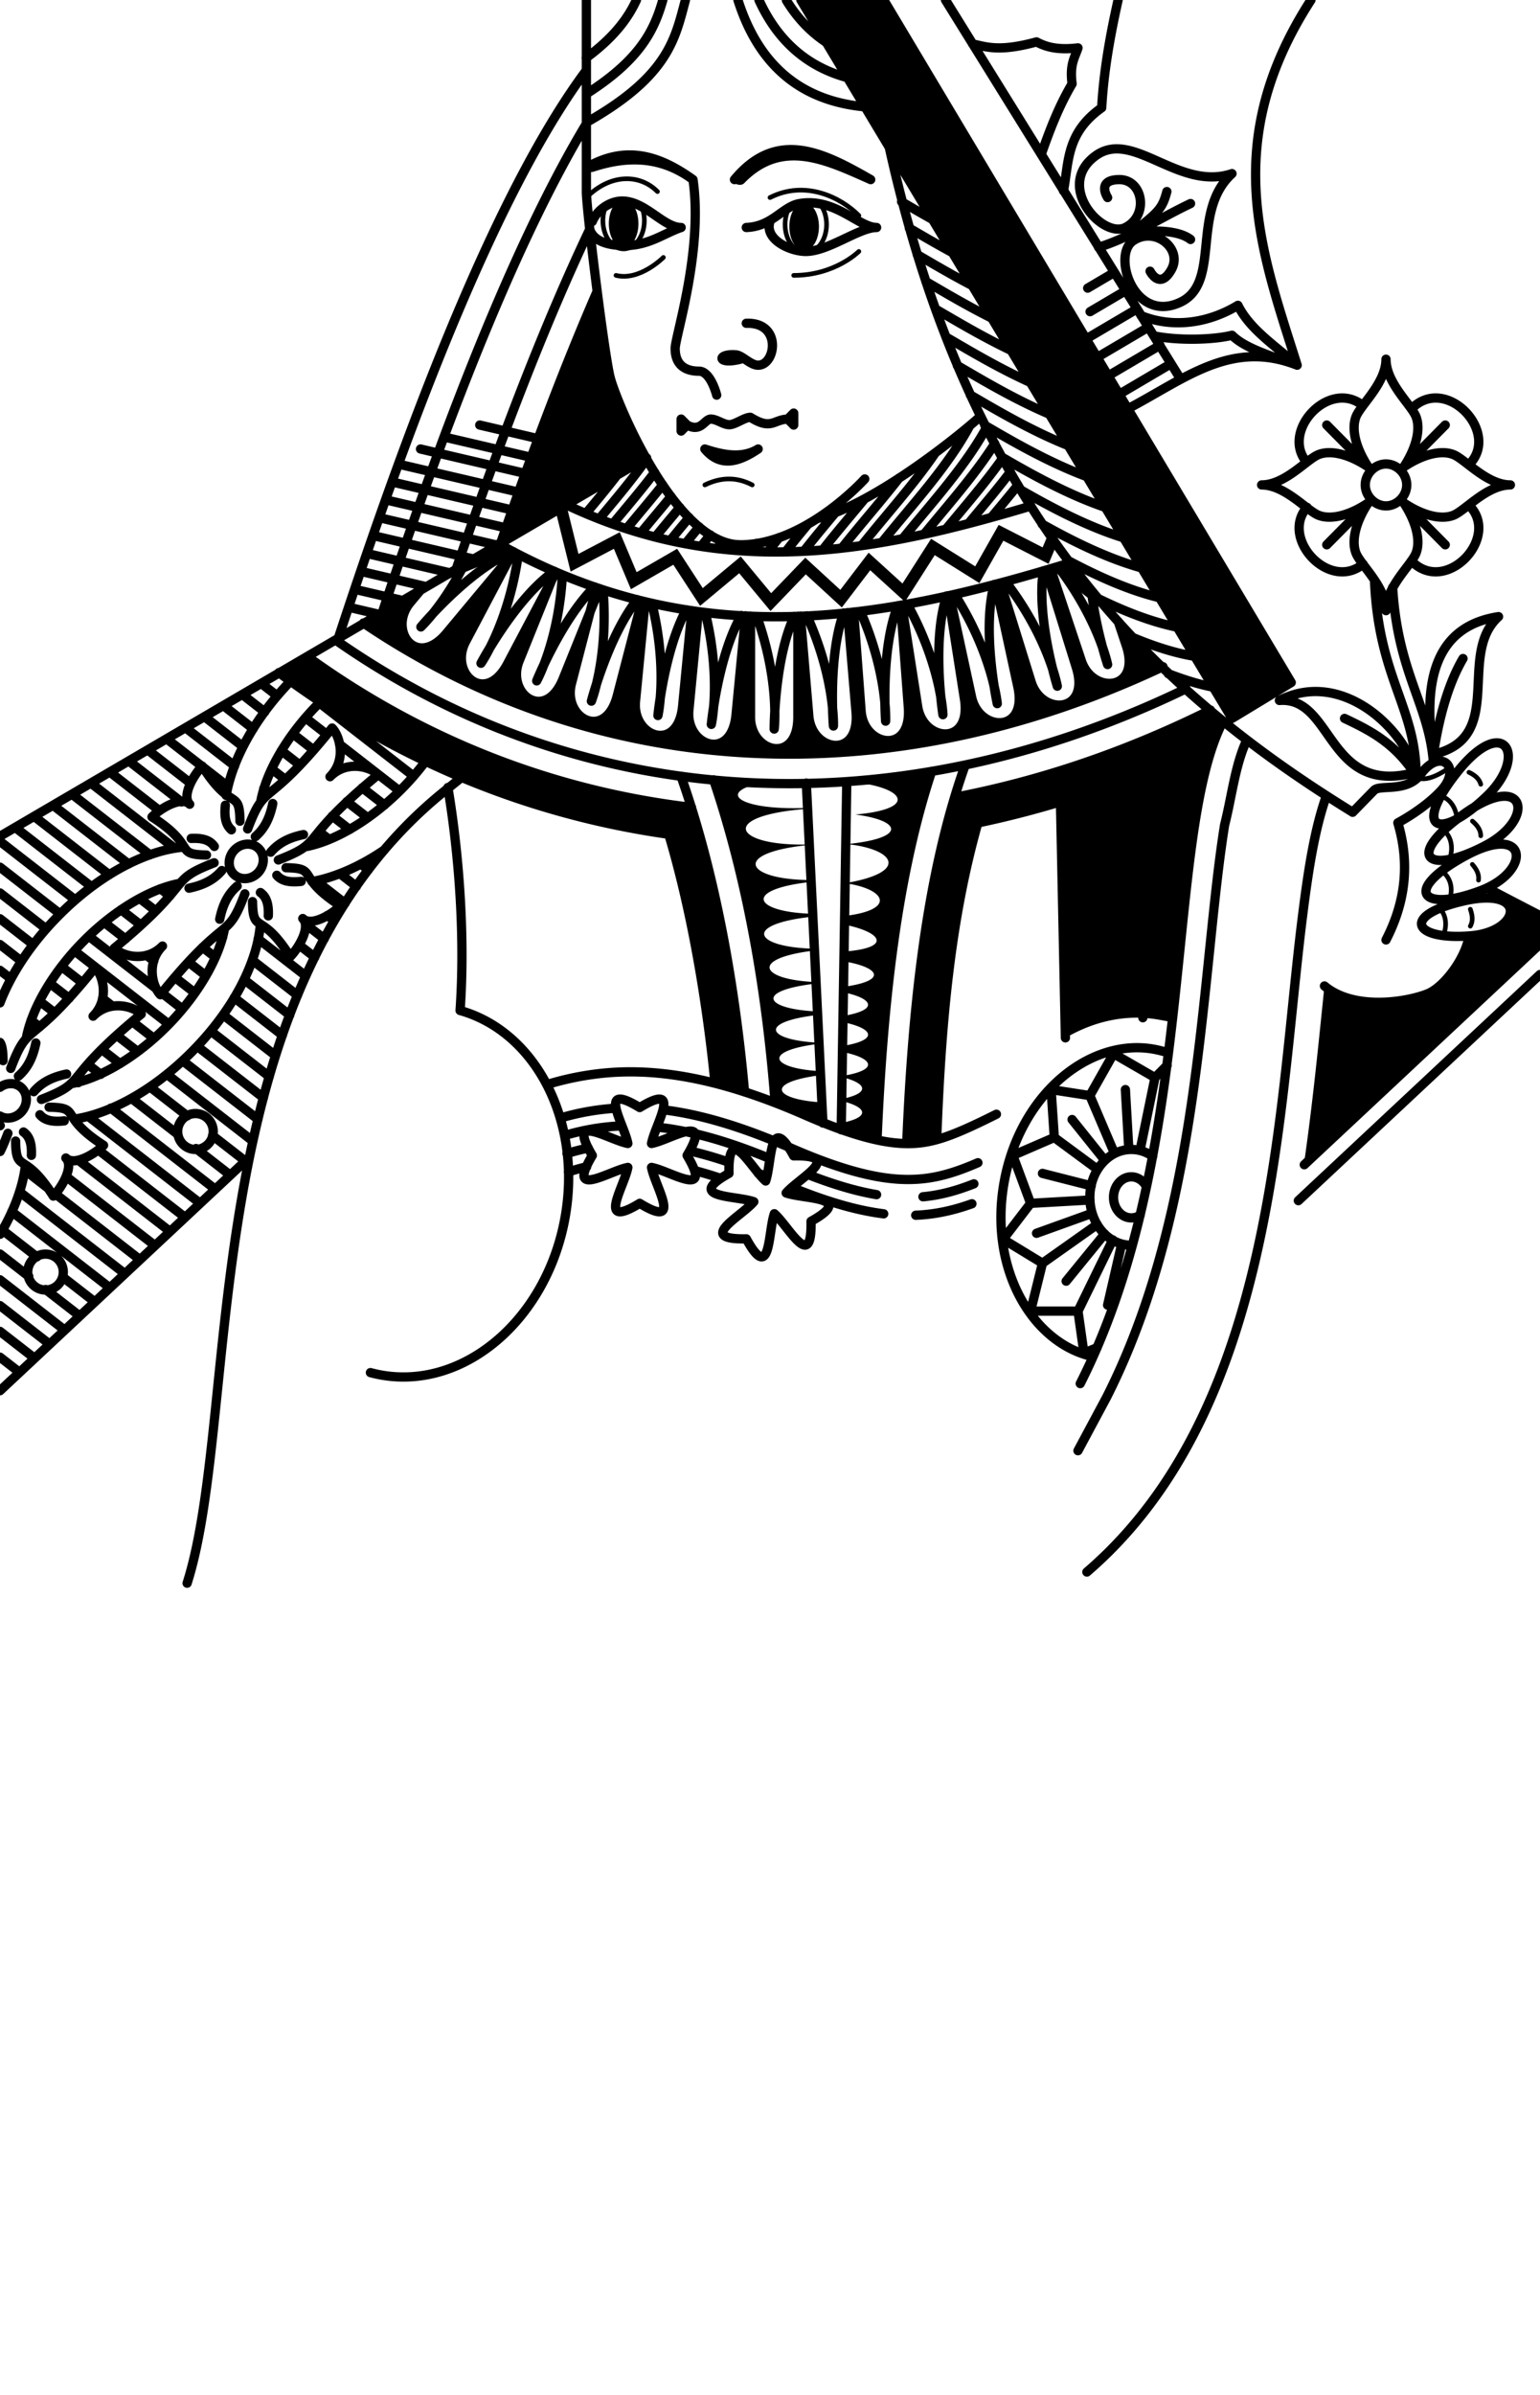 <svg xmlns="http://www.w3.org/2000/svg" fill="none" width="166" height="258"><path fill="currentColor" d="M67.222 21.504c-.423 0-.83.273-1.128.758-.3.486-.468 1.144-.468 1.831s.168 1.345.468 1.83c.299.486.705.759 1.128.759.424 0 .83-.273 1.129-.758.3-.486.467-1.144.467-1.831s-.168-1.345-.467-1.83-.706-.759-1.129-.759m19.458.32c-.423 0-.83.272-1.129.758-.299.485-.467 1.144-.467 1.83s.168 1.345.467 1.83.706.759 1.13.759c.422 0 .828-.273 1.128-.758.3-.486.467-1.144.467-1.83s-.168-1.346-.467-1.831c-.3-.486-.706-.759-1.129-.759M61.118 54.687 59.88 55l.154.625 1.474 5.954 4.665-2.453 1.836 4.358 4.572-2.64 2.886 4.427 4.213-3.51 3.375 4.071 3.803-3.953 3.886 3.568 3.06-4.01 3.739 3.403 3.214-5.03 4.816 3.009 2.58-4.563 4.875 2.493.842-2.001-.849-1.28-.634 1.507-4.74-2.423-2.527 4.467-4.757-2.972-3.08 4.82-3.65-3.32-3.055 4.004-3.775-3.465-3.678 3.822-3.28-3.956-4.093 3.41-2.764-4.239-4.366 2.521-1.814-4.307-4.454 2.342-1.08-4.367zm-7.322 3.919-14.621 8.547c25.47 17.192 56.72 18.54 86.081 4.645a88 88 0 0 1-9.9-11.129q-1.039.316-2.079.624l7.268 5.685.859 2.569c1.633 4.889-3.615 5.317-4.84 1.65l-3.307-9.898-.49.143 3.256 10.481c1.529 4.924-3.726 5.238-4.873 1.545l-3.25-10.462 4.007-1.312q-2.287.662-4.579 1.264l2.39 11.037c1.091 5.04-4.171 4.883-4.99 1.102l-2.32-10.711 4.281-1.262q-2.23.578-4.466 1.078l1.74 11.12c.797 5.096-4.447 4.628-5.045.805l-1.694-10.83 2.737-.615q-1.434.29-2.871.538l.823 10.993c.385 5.146-4.804 4.249-5.093.39l-.797-10.65q-.325.037-.649.071l.9 10.688c.432 5.142-4.765 4.293-5.09.437L86.28 66.4l-.274.009v10.848c0 5.16-5.108 3.87-5.108 0V66.392l-.539-.024-1.017 10.639c-.49 5.136-5.452 3.356-5.084-.496l1.015-10.615a58 58 0 0 1-.697-.098l-.99 10.257c-.495 5.136-5.455 3.352-5.083-.5l1.035-10.73q-.173-.041-.344-.084l-2.651 10.206c-1.297 4.992-5.913 2.434-4.94-1.31l2.003-7.712-2.906 7.208c-1.926 4.78-6.175 1.638-4.73-1.946l3.486-8.647-4.753 8.995c-2.405 4.553-6.31.985-4.506-2.43l4.83-9.14-6.883 8.255c-3.29 3.947-6.374-.364-3.907-3.324l1.095-1.313 9.907-4.02.069-.13.116.054.043.021q-.834-.435-1.67-.901m73.109 23.05a104 104 0 0 1-12.624 4.757l.602 25.395c2.576-1.503 5.396-2.283 8.29-2.154.064-.434.112-.86.159-1.285 1.145-10.3 1.606-19.634 3.573-26.714M100.444 83.1a92 92 0 0 1-9.142 1.11c6.025.416 8.07 2.907.9 3.546 4.945.635 5.631 2.522-.902 3.188 5.108.521 6.838 3.016-.194 4.208 4.442.624 5.512 2.893-.08 3.532v.931c4.086.832 5.159 2.511-.052 2.907l-.02 1.049c3.89.651 4.775 2.103-.049 2.752l-.01.58c3.237.661 3.892 1.912-.046 2.559l-.012.655c3.303.661 3.983 1.932-.046 2.58l-.011.633c3.368.661 4.07 1.952-.047 2.601l-.002.107c2.692.651 3.181 1.738-.043 2.369l-.003.2c2.744.653 3.247 1.755-.043 2.388l-.012.695c1.504.523 2.816.896 3.927 1.131.517-12.566 1.782-27.435 5.887-39.721m-23.562.923c3.833 11.2 5.802 23.36 6.636 34.769 1.04.401 2.135.852 3.255 1.342.66.289 1.287.552 1.906.825l-.106-2.189c-5.238-.331-6.136-2.158-.141-2.932l-.021-.431c-5.366-.313-6.294-2.179-.143-2.951l-.005-.116c-5.626-.277-6.618-2.225-.145-2.99l-.018-.375c-5.75-.26-6.779-2.247-.145-3.007l-.008-.164c-6.052-.237-7.176-2.559-.165-3.394l-.01-.2c-6.532-.147-7.789-2.642-.166-3.453l-.015-.307c-6.382-.175-7.594-2.617-.166-3.436l-.01-.201c-7.167-.016-8.627-2.954-.182-3.779l-.003-.052c-8.16.238-9.945-3.113-.186-3.841l-.004-.102c-7.202.308-9.919-1.634-5.01-2.673a79 79 0 0 1-5.148-.343m83.465 11.672q1.188.626 2.377 1.245 1.64.854 3.276 1.699v-.009zm2.377 1.245-.287-.15-.368.312c1.783.934.239 3.417-3.569 3.722a1 1 0 0 0-.198.027c-.368 2.498-2.686 5.527-4.433 6.218-2.366.936-7.957 1.789-11.096-.902-.616 5.931-1.243 12.517-2.223 19.286L166 101.676v-3.008a273 273 0 0 0-3.276-1.727"/><path fill="currentColor" d="M86.328 0 132.8 77.4l6.385-3.87L95.263 0zM64.375 31.48c-3.431 7.802-6.892 16.886-10.334 26.978l15.607-9.155c-2.172-3.795-3.602-7.517-3.887-8.668-.291-1.179-.85-5.05-1.386-9.156M33.133 70.733l-3.069 1.732c12.797 9.566 27.158 15.336 42.082 17.487 2.429 8.265 4.081 18.112 4.911 26.749.999.256 2.032.555 3.142.917-.828-9.921-2.613-20.833-5.67-30.641-14.654-1.722-28.772-7.105-41.396-16.244m97.339 5.764c-9.023 4.492-18.288 7.636-27.551 9.34-3.54 11.674-4.674 25.393-5.243 37.366.428.01.873-.01 1.287-.048.633-.058 1.268-.175 1.976-.508.484-11.764 1.374-23.119 4.435-33.993 7.2-1.49 14.405-3.805 21.529-6.999-1.967 7.08-2.428 16.415-3.573 26.714a11 11 0 0 1-.193 1.284c.499.029 1.049.085 1.6.176.453.075.897.171 1.474.256 1.709-13.696 2.302-25.812 5.551-32.25z"/><path stroke="currentColor" stroke-linecap="round" stroke-linejoin="round" d="M69.7 49.33 0 90.097m26.816 34.651L0 149.831m116.442-.766c12.691-25.048 9.035-58.77 15.322-71.229M49.603 108.87c8.11 2.284 13.12 11.836 11.33 22.165-1.895 10.944-10.702 18.615-19.672 17.136a14 14 0 0 1-1.332-.289m76.268 8.412 3.087-5.759c7.005-13.825 9.146-29.756 10.61-43.439.733-6.842 1.288-13.131 2.112-18.234.75-2.928 1.088-6.18 2.282-8.902m8.663 5.845c-1.27 3.637-1.925 7.954-2.538 12.79-.935 7.375-1.565 15.969-2.834 24.799-2.447 17.037-7.247 34.653-20.421 45.97m-68.88-84.519c1.264 7.542 1.854 16.371 1.315 24.022m-29.424 61.702c5.892-18.442.464-63.89 28.192-85.693l1.394-1.12m110.592 11.941a811 811 0 0 0 5.663 2.95M95.858 15.878c8.736 39.534 28.339 58.322 49.923 71.614M36.185 68.963c26.944 18.857 60.522 20.299 91.658 5.242m-94.71-3.47c12.624 9.138 26.742 14.52 41.41 16.253m28.359-1.084c9.282-1.77 18.547-4.914 27.57-9.406m-5.114-4.671c-29.464 13.867-60.714 12.519-86.18-4.704m101.414 58.363L166 101.719m-51.689-15.294.532 25.39m-9.502-23.14c7.235-1.51 14.441-3.825 21.513-6.932m-96.79-9.277c12.797 9.566 27.158 15.336 42.105 17.43m54.787-8.326c-2.018 7.166-2.479 16.5-3.624 26.8l-.144 1.278M91.275 84.216l-.6 37.505m-3.76-37.355 1.787 36.627m15.325-38.529c-4.423 12.412-5.731 27.623-6.29 40.74M73.405 83.625c3.758 10.637 5.865 22.929 6.85 34.017m20.719 4.855c.451-11.613 1.341-22.968 4.436-33.863m-4.982-5.535c-4.089 12.288-5.354 27.157-5.893 39.717m-10.982-4.01c-.869-11.422-2.838-23.582-6.632-34.792m-4.797 5.997c2.45 8.207 4.103 18.054 4.949 26.693M86.328 0 132.8 77.4l6.385-3.87L95.263 0m26.333 44.029c6.214-3.279 11.129-7.473 18.227-4.684m0 0c-3.798-12.08-8.462-23.95 1.486-39.338m-1.486 39.338c-2.296-2.055-5.087-3.83-6.385-6.45-3.192 1.935-7.002 2.49-10.44 1.109m4.259 6.835L101.916 0m24.309 39.188-5.583 3.29m4.393-5.276-5.521 3.254m4.278-5.209-5.501 3.242m4.271-5.204-5.537 3.262m4.338-5.243-3.859 2.274m2.618-4.23-2.877 1.695m2.147-9.758s-1.277-1.935 1.277-1.935 3.193 3.87.639 5.16c-2.475 1.25-7.662-4.515-3.193-7.74 4.011-2.894 8.939 3.87 14.685 1.935-4.499 4.097-1.102 11.763-5.572 13.861-4.98 2.34-7.389-5.062-5.092-6.62 2.369-1.61 5.388.859 4.129 3.104s-2.296.168-2.296.168m-5.552-2.575c3.418-1.062 6.61-3.138 9.914-4.713m-2.554-1.29c-.501 1.906-.946 2.236-3.831 4.515 2.276-.452 5.108-.352 6.385.645m-3.969 10.38c2.664.55 6.485.433 8.438-.06 1.141 1.145 3.141 1.854 5.108 2.58M104.839 4.732c1.59.35 2.922.856 6.892-.217 1.002.538 2.258.908 4.469.645-.347 1.06-.911 1.745-.638 3.87-1.501 2.556-2.43 5.068-3.318 7.577m2.388 3.95c.593-3.062.258-6.217 4.122-8.947.206-3.784.882-7.673 1.768-11.608M53.769 58.598c21.598 12.07 41.687 8.13 61.574 2.047m-4.221-6.126c-17.235 5.152-32.935 7.968-50.141-.158m84.824 33.153s2.068-2.122 2.318-2.374c.639-.645 3.544.277 5.029-1.74 2.151-2.922 4.448-.735 2.239 1.713-1.824 2.023-4.714 3.535-4.714 3.535 1.343 4.501.76 8.68-1.277 12.617m8.958-.406c-.424 2.49-2.742 5.52-4.489 6.211-2.366.936-7.957 1.789-11.103-.845m-67.862 19.896q1.326.347 2.775.832m-16.409-.693a24 24 0 0 1 1.966-.554m44.17-5.663c-3.959 1.981-6.211 2.908-8.44 3.113-2.354.217-5.68-.172-12.193-3.021-7.178-3.139-13.363-4.709-19.106-4.656q-1.23.012-2.436.123a31.3 31.3 0 0 0-6.24 1.234m4.422 6.85a25 25 0 0 0-2.298.593m17.453.935a44 44 0 0 0-4.201-1.215m8.28 2.776a70 70 0 0 0-.922-.381m13.53 4.38c-2.736-.342-5.924-1.218-9.891-2.843m19.402 1.759c-1.683.602-3.337 1.011-5.105 1.174q-.468.043-.953.064m-31.739-9.626q-.615.025-1.216.081c-1.73.159-3.347.494-4.9.954m22.119 2.48c-4.615-1.906-8.546-2.992-12.09-3.376m23.605 7.267c-2.083-.351-4.492-1.034-7.398-2.168m17.887 1.004c-1.875.739-3.625 1.221-5.489 1.393m-33.081-9.544a27.2 27.2 0 0 0-5.969 1.05m44.974 4.825c-2.222.968-4.106 1.559-6.098 1.742-3.17.292-7.211-.327-14.062-3.323-5.229-2.287-9.717-3.632-13.788-4.124m46.322 26.654a3 3 0 0 0-.531-.193c-6.22-1.752-10.6-9.513-9.043-18.503 1.649-9.524 9.104-15.648 16.014-14.508q.522.087 1.023.222.355.1.708.119m-4.01 20.806c-2.468 0-4.469-2.31-4.469-5.16s2.001-5.16 4.469-5.16c.844 0 1.633.27 2.307.74m-1.349 6.335a1.7 1.7 0 0 1-.958.296c-1.058 0-1.915-.99-1.915-2.211s.857-2.211 1.915-2.211c.671 0 1.262.398 1.604 1.001m-3.412-3.516-2.661-6.239m0 0-4.176-.645.345 5.16m3.831-4.515 2.554-4.515 4.469 2.58m-10.854 6.45-4.469 1.935 1.915 5.16m2.554-7.095 4.634 3.417m-7.188 3.678-2.96 3.87 4.237 2.58m-1.277-6.45 6.399-.36m-5.122 6.81-1.277 5.16h5.108m-3.831-5.16 5.902-4.174m-2.071 9.334.638 4.515 1.42-.574m-2.058-3.941 3.746-7.678M124.5 116.1l-1.611 7.825m1.611-7.825 1.31-1.323m-10.248 5.838 3.537 4.41m2.209-7.635.366 6.384m-9.305 2.646 5.261 1.338m-5.899 5.112 5.983-2.153m-2.791 7.313 4.153-5.089m.316 7.669 1.51-6.569M28.068 96.159c.543.388.924 1.058.854 2.515m.916-4.373c.433.502 1.144.827 2.625.657m-9.36-3.766c-.384-.549-1.047-.934-2.49-.863m4.33-.926c-.498-.438-.82-1.155-.651-2.652m1.273 8.712c-.812.717-1.507 1.73-1.881 3.573m.226-5.245c-.71.82-1.713 1.523-3.537 1.9m8.804-3.876c.708-.82 1.712-1.523 3.536-1.9m-5.192.227c.812-.716 1.507-1.73 1.881-3.572M27.22 97.136c.058 3.613.903.912 4.063 5.929.903-.912 2.258-3.193 1.355-4.105.903.912 3.16-.456 4.063-1.368-4.966-3.193-2.293-4.046-5.87-4.105m-8.577-1.368c-3.576-.059-.903-.912-5.869-4.105.903-.912 3.16-2.28 4.063-1.368-.903-.912.452-3.193 1.355-4.105 3.16 5.017 4.005 2.316 4.063 5.93m.526 7.829c-2.021 5.301-1.805 1.824-9.104 10.87-.828-.837-1.58-3.421.226-5.245-1.806 1.824-4.364 1.064-5.192.228 8.954-7.374 5.513-7.155 10.76-9.198m6.922-.304c5.247-2.043 1.806-1.824 10.76-9.198-.828-.836-3.386-1.596-5.192.228 1.806-1.824 1.054-4.409.226-5.245-7.299 9.046-7.083 5.57-9.105 10.87M0 117.144a1.95 1.95 0 0 1 1.234-.396 1.64 1.64 0 0 1 1.498 1.071c.082.221.12.46.11.703a2 2 0 0 1-.171.716 2.1 2.1 0 0 1-.424.619 2.02 2.02 0 0 1-1.092.576A1.74 1.74 0 0 1 0 120.239m2.53 1.72c.543.388.924 1.058.854 2.515m.917-4.373c.433.502 1.143.827 2.624.657m-6.898.505-.027.025m3.64-3.673c.708-.82 1.712-1.523 3.536-1.901m-5.192.228c.811-.716 1.507-1.73 1.88-3.572m-2.181 10.566c.058 3.613.903.912 4.063 5.929.903-.912 2.257-3.193 1.354-4.105.903.912 3.16-.456 4.063-1.368-4.966-3.193-2.292-4.046-5.869-4.105M0 112.311c.215.324.31.837.327 1.959m.527 7.83c-.324.848-.59 1.472-.839 1.958m4.45-5.607c5.248-2.043 1.807-1.824 10.76-9.198-.827-.836-3.385-1.596-5.191.228 1.806-1.824 1.053-4.409.225-5.245-7.298 9.046-7.082 5.569-9.104 10.87m1.665-3.187q.122-.681.362-1.453c.865-2.771 2.878-6.092 5.817-9.061 2.938-2.968 6.226-5.002 8.968-5.876q.725-.23 1.37-.353m4.855 4.917a12 12 0 0 1-.348 1.373c-.865 2.771-2.878 6.092-5.816 9.061-2.939 2.969-6.226 5.002-8.969 5.876q-.662.21-1.257.331m.219 3.839a15 15 0 0 0 2.297-.546c3.463-1.104 7.129-3.44 10.419-6.764 3.29-3.323 5.602-7.026 6.695-10.525a14.8 14.8 0 0 0 .637-3.14m-8.215-8.34a14.3 14.3 0 0 0-3.145.647c-3.463 1.104-7.129 3.44-10.42 6.764-2.932 2.963-5.088 6.227-6.295 9.379m33.639-13.07a15 15 0 0 0 1.967-.492c1.913-.61 3.887-1.595 5.826-2.916M31.342 73.363c-3.168 3.263-5.398 6.875-6.465 10.292-.213.68-.381 1.365-.497 2.044m3.712.732q.123-.703.372-1.505c.865-2.77 2.878-6.092 5.816-9.06l.25-.25m11.351 6.386a28 28 0 0 1-2.571 2.985c-2.939 2.969-6.226 5.002-8.97 5.876q-.67.214-1.274.335M.012 132.978c.936-1.573 1.656-3.156 2.138-4.699.272-.871.47-1.748.58-2.612m4.023 11.905 3.47 2.697m-9.95-7.733 3.703 2.878m.947 3.514 3.677 2.858M0 135.103l3.099 2.408m-3.099.37 6.978 5.423M0 140.66l5.356 4.161M0 143.438l3.733 2.901M0 146.217l1.915 1.488m.19-19.302 11.363 8.83m-12.195-6.698 10.572 8.216m-2.34-18.49 12.075 9.384m-10.95-5.731 9.327 7.249m-11.494-6.154 9.872 7.671m-11.173-5.904 9.55 7.422m-10.694-5.532 9.072 7.05m-12.403-9.639 2.523 1.961m17.524-16.946 6.292 4.89m-11.614-9.025 2.25 1.749M9.619 100.9l7.196 5.592M0 93.426l6.48 5.035m14.799 14.279 7.117 5.531m-20.37-15.829 10.179 7.909M0 96.204l4.953 3.849m14.735 14.229 8.119 6.309m-13.53-10.513 2.312 1.796m-5.536-4.302 1.07.831m-5.486-4.263 2.254 1.752M0 98.982l3.584 2.786m14.407 13.974 9.267 7.202m-14.686-11.413 2.244 1.743m-9.452-7.344 2.09 1.624M0 101.761l2.318 1.802m20.594 18.782 3.535 2.747m-10.274-7.984 4.012 3.117m-9.208-7.155 1.96 1.524m-8.655-6.727 1.631 1.268M0 104.54l1.171.91m19.96 18.289 3.694 2.871m-10.618-8.251 4.768 3.705m-9.513-7.393 1.388 1.079m-7.497-5.826.916.712m7.682 8.748 11.252 8.743M8.046 116.349l.383.298m19.396-15.491 5.14 3.995m-25.21-19.59 8.414 6.537m11.066 11.379 4.834 3.756m-8.563-6.654.498.387m-6.713-5.217 1.009.784m-12.585-9.78 8.144 6.329m12.47 12.468 4.903 3.811m-9.395-7.301 1.375 1.068m-8.124-6.313 1.707 1.327M3.675 87.947l8.106 6.299m13.465 13.241 5.196 4.039m-10.138-7.879 1.853 1.44m-9.11-7.08 2.146 1.669M1.636 89.14l8.207 6.378m14.23 13.837 5.627 4.373m-10.84-8.424 2.128 1.654m-5.199-4.041.791.615m-5.34-4.15 2.288 1.778M0 90.647l8.11 6.302m27.185 1.677.736.572M13.876 81.98l5.687 4.42m13.441 13.223 1.952 1.517m-23.12-17.967 5.353 4.16m15.05 14.474 1.695 1.318M9.795 84.367l9.02 7.01m17-3.461 1.874 1.457m-8.395-6.524 1.456 1.132m-8.714-6.773 4.155 3.23M38.89 93.085l.814.632m-5.32-4.134 1.1.854m-7.055-5.481.623.483m-9.056-7.037 5.295 4.114m11.415 11.65 1.714 1.332M17.956 79.594l6.621 5.146m9.493 10.155 3.124 2.428M15.916 80.789l4.622 3.592M36.6 80.19l6.463 5.024m-10.128-7.87 2.287 1.776m-7.066-5.491 1.72 1.336m9.174 9.908 2.394 1.86m-9.885-7.68 2.259 1.754m-7.702-5.985 2.42 1.88m8.852 9.658 2.236 1.738m-9.294-7.223 2 1.555m-8.254-6.415 3.215 2.5m7.16-2.772 10.131 7.873m-14.387-11.18 1.14.885m49.563-6.944v10.88c0 3.87 5.107 5.16 5.107 0V66.388m-4.425.025c2.503 7.033 1.871 12.134 1.871 12.134s0-7.512 2.166-12.144m.66-.028.907 10.775c.325 3.856 5.522 4.705 5.09-.437L91.372 66m-4.391.346c3.056 6.764 2.856 11.872 2.856 11.872s-.62-7.37 1.1-12.175m1.084-.108.799 10.67c.289 3.859 5.478 4.756 5.093-.39l-.824-11.009m-4.341.664c2.96 6.757 2.715 11.826 2.715 11.826s-.574-7.667 1.317-12.441m.444.044 1.694 10.83c.598 3.823 5.842 4.291 5.045-.805l-1.744-11.147m-4.365 1.02C101.473 71.803 101.64 77 101.64 77s-1.235-7.897.405-12.796m.363.183 2.32 10.711c.818 3.781 6.081 3.939 4.99-1.102l-2.395-11.058m-4.291 1.31c3.996 6.38 4.464 11.56 4.464 11.56s-1.701-7.855-.326-12.84m.73.04 3.25 10.461c1.146 3.693 6.402 3.379 4.873-1.544l-3.264-10.51m-4.25 1.4c4.54 5.996 5.46 11.113 5.46 11.113s-2.283-7.35-1.506-12.434m1.582-.446c4.37 5.706 5.347 10.547 5.347 10.547s-1.295-3.877-1.738-7.954m-4.407-2.371 3.317 9.928c1.225 3.667 6.473 3.239 4.84-1.65l-.859-2.57m-45.272-1.087-1.016 10.62c-.368 3.852 4.593 5.632 5.084.496l1.02-10.665m-4.34-.346c1.747 7.128.655 12.047.655 12.047s.7-7.314 3.227-11.732m-10.366-1.488-1.035 10.732c-.371 3.852 4.588 5.636 5.084.5l.99-10.267m-4.313-.793c1.758 7.155.657 12.094.657 12.094s.671-6.957 3.052-11.397m-9.685-2.39L61.6 73.637c-.972 3.743 3.644 6.3 4.94 1.31l2.654-10.212m-4.19-1.187c.597 7.315-1.257 11.991-1.257 11.991s1.808-6.962 4.94-10.938m-8.852-3.007-3.867 9.592c-1.445 3.584 2.804 6.725 4.73 1.946l3.92-9.722m-3.996-1.474c-.4 7.147-2.77 11.418-2.77 11.418s2.651-6.578 6.232-10.128m-8.778-3.795-5.11 9.674c-1.804 3.414 2.1 6.982 4.505 2.43l5.23-9.901m-4.062-1.899c-1.054 7.474-4.022 11.723-4.022 11.723s3.688-6.98 7.893-9.918m-14.41 2.042-1.095 1.313c-2.467 2.96.617 7.271 3.907 3.324l7.28-8.733m-5.425 1.405c-2.263 4.44-4.63 6.653-4.63 6.653s5.185-6.22 9.958-8.12M36.498 68.67c9.186-27.99 18.13-49.563 26.696-61.08M41.24 65.907c7.488-22.504 14.812-40.65 21.896-52.456M49.148 61.387c4.886-14.334 9.698-26.744 14.418-36.674.42 1.243 1.874 1.689 3.472 1.732 2.744.135 4.47-1.29 6.385-1.935-1.915 0-3.846-2.834-6.337-2.85-1.404-.01-2.78 1.042-3.24 2.205m-9.861 34.596c3.498-10.095 6.959-19.178 10.373-27.047M37.594 65.425l3.28.765m-2.628-2.697 5.176 1.207m-4.523-3.138 7.07 1.648m-6.418-3.58 8.966 2.09m-8.313-4.022 10.86 2.532m-10.169-4.454 12.716 2.964m-12.024-4.887 12.963 3.022M42.28 51.93l12.957 3.021m-12.265-4.943 12.952 3.02M45.33 48.374l11.31 2.637m-8.756-3.927 9.38 2.187m-5.55-3.477 6.311 1.471M63.208 0v20.64c0 1.935 1.915 17.415 2.553 19.995.639 2.58 7.024 18.06 14.047 18.06S93.215 51.6 93.215 51.6m11.325-5.753c-2.388 4.45-6.21 8.52-9.475 12.59m1.858-6.942c-1.997 2.565-4.204 5.05-6.166 7.541m10.066-10.247c-2.354 3.452-5.345 6.713-7.94 9.982m-2.837-3.537c-1.16 1.388-2.314 2.764-3.387 4.144m1.402-3.496c5.607-1.39 14.082-7.876 17.595-10.994m.674 1.19c-2.312 4.208-5.882 8.08-9.012 11.94m9.909-10.226c-2.158 3.388-5.008 6.579-7.608 9.752m8.453-8.161c-1.85 2.618-4.036 5.133-6.101 7.63m6.941-6.164c-1.434 1.889-3.002 3.73-4.523 5.56m5.338-4.148c-.93 1.165-1.894 2.316-2.85 3.46m-13.683-1.97c-1.525 1.85-3.09 3.67-4.518 5.496m-4.68-1.335q-.63.773-1.23 1.545m4.335-2.99c-.825.992-1.636 1.98-2.405 2.971m-6.786-1.106q-.304.378-.603.758m2.241-.412q-.233.293-.463.587m2.496-.733q-.34.425-.672.85m-6.628-3.62c-.687.824-1.37 1.644-2.031 2.463m3.114-1.463q-.756.909-1.483 1.818m2.685-.953q-.5.611-.985 1.223m-4.147-6.608c-1.271 1.594-2.608 3.161-3.898 4.721m4.8-3.47c-1.083 1.32-2.191 2.624-3.26 3.924m4.201-2.747c-.89 1.07-1.785 2.131-2.648 3.192m-4.175-6.596c-1.057 1.37-2.177 2.715-3.292 4.05m6.548-5.856c-1.564 2.205-3.364 4.336-5.126 6.446m5.985-5.011c-1.432 1.883-2.996 3.72-4.514 5.544m55.487-12.441h.131m-17.081-1.447c2.668 1.552 6.483 3.825 10.54 5.449m-11.943-8.623c2.476 1.435 6.044 3.586 9.902 5.236m-11.132-8.31c2.282 1.32 5.536 3.288 9.102 4.903m-10.225-7.913c2.071 1.196 4.949 2.934 8.138 4.456m-9.166-7.413c1.845 1.068 4.318 2.552 7.073 3.93m-8.011-6.834c1.598.928 3.643 2.145 5.923 3.332m-6.775-6.185c1.302.757 2.877 1.686 4.621 2.628m-5.453-5.47c.982.572 2.11 1.232 3.339 1.916m5.626 22.163c2.849 1.66 6.837 3.99 11.006 5.537m-9.224-2.142c3.002 1.745 7.054 4.039 11.217 5.457m-9.12-1.883c3.095 1.777 7.068 3.92 11.083 5.16m-8.779-1.479c3.121 1.747 6.933 3.679 10.73 4.724m-7.988-.828c3.013 1.606 6.491 3.215 9.914 4.037m-6.62.083c2.702 1.319 5.648 2.507 8.525 3.092m-4.803 1.1c2.192.923 4.472 1.677 6.693 2.04m-2.848 1.869c1.607.623 3.246 1.138 4.863 1.46m20.515-23.733c1.916-1.29 3.941-1.873 5.334-1.342 1.269.484 3.605 3.277 6.159 3.277-2.554 0-4.89 2.793-6.159 3.277-1.393.531-3.418-.052-5.334-1.342m0-3.87c1.277-1.935 1.855-3.981 1.329-5.388-.479-1.282-3.244-3.642-3.244-6.222 0 2.58-2.765 4.94-3.244 6.222-.526 1.407.052 3.453 1.329 5.388m3.83 0 4.47-4.515m-8.3 4.515c-1.916-1.29-3.941-1.873-5.334-1.342-1.269.484-3.605 3.277-6.159 3.277 2.554 0 4.89 2.793 6.159 3.277 1.393.531 3.418-.052 5.334-1.342m0-3.87-4.47-4.515m4.47 8.385c-1.277 1.935-1.855 3.981-1.329 5.388.479 1.282 3.244 3.642 3.244 6.222 0-2.58 2.765-4.94 3.244-6.222.526-1.407-.052-3.453-1.329-5.388m-3.83 0-4.47 4.515m8.3-4.515 4.47 4.515m-15.03-9.016c-2.615-3.346 2.505-8.8 6.075-6.044m11.501 6.437c3.526-3.429-2.486-9.824-6.188-6.02m-11.261 10.604c-2.929 3.36 2.42 9.104 6.048 6.119m11.384-6.373c3.564 3.426-2.47 9.853-6.178 6.029m-3.965 2.317c.487 10.42 4.487 13.508 4.477 20.891m-2.532-20.344c.552 9.223 3.888 12.578 4.385 18.754m-1.853 1.561c-2.236-3.544-4.97-4.906-7.717-6.21m9.577 3.87c-1.238-8.18.344-13.81 7.023-14.835-4.547 4.108.887 13.05-7.023 14.835m0 0c.628-4.121 1.632-7.655 3.192-10.32M79.545.006c2.331 7.34 7.084 10.9 13.728 11.51M81.807 0c2.067 4.527 5.31 7.22 9.54 8.37M84.773.047c1.196 1.952 2.67 3.47 4.4 4.59M63.246 13.17C72.127 8.145 72.78 4.099 73.884 0m-10.67 10.107c5.89-3.743 7.331-6.957 8.234-10.108M63.19 6.234C66.192 4.014 67.697 1.97 68.603 0m8.65 42.57s-.638-2.58-1.915-2.58c-1.276 0-2.56-.508-2.56-2.443 0-1.29 3.034-10.522 1.922-18.197m0 0c-3.478-2.494-7.156-3.824-11.492-1.29.218-.048.443.02.655-.048 3.814-1.242 7.422-1.186 10.837 1.338m5.746 15.48c3.878-.13 3.192 4.515 1.277 4.515-.836 0-1.706-1.054-2.383-1.112-2.086-.178-2.086 1.112.468.467m-5.747 7.095-.638.645v-1.29zm0 0c1.526.809 1.85-.613 2.554-.645.639 0 1.361.606 2 .606.638 0 1.638-.795 2.276-.795 2.275 1.413 2.469.245 4.024.189m0 0 .639.645v-1.29zm-4.469-20.64c2.805-.101 3.909-2.27 5.746-2.58 3.831-.645 6.385 2.58 8.3 2.58-1.915 0-5.216 2.598-7.661 2.58-1.662-.012-4.47-1.29-3.831-3.225m56.953 105.491L166 104.992m-8.938-21.787c5.107-6.45 7.721-1.75 3.192 2.58-5.09 4.866-8.127 3.651-3.192-2.58m.705 4.516c6.663-4.788 7.9.457 2.369 3.365-6.216 3.269-8.806 1.26-2.369-3.365m.028 4.571c6.926-3.838 7.431 1.527 1.817 3.657-6.309 2.394-8.509.05-1.817-3.657m-.058 4.785c7.033-1.625 6.235 3.309.762 3.748-6.149.494-7.555-2.178-.762-3.748m-129.952-3.02c-.36.363-.835.579-1.322.6a1.68 1.68 0 0 1-1.274-.486 1.65 1.65 0 0 1-.372-.584c-.083-.22-.12-.46-.11-.704s.069-.486.17-.715a2.1 2.1 0 0 1 1.037-1.047c.227-.103.468-.162.709-.172.24-.011.477.026.696.11a1.63 1.63 0 0 1 .95.96c.083.22.12.46.11.703a2 2 0 0 1-.17.716c-.103.23-.247.44-.424.62m124.807-10.852c-1.301-4.829-8.047-11.135-14.684-7.74 5.879-.46 5.069 10.392 14.684 7.74M79.169 19.35c4.59-5.526 9.63-2.892 14.685 0-4.803-2.127-9.577-4.515-13.98.024-.146.151-.545-.176-.705-.024m-3.192 29.025c1.668 2.011 3.658 1.406 5.746 0-1.725 1.036-3.708.667-5.746 0m-52.992 73.53c0 .513-.202 1.005-.561 1.368s-.847.567-1.355.567-.995-.204-1.354-.567a1.945 1.945 0 0 1 0-2.736 1.904 1.904 0 0 1 2.709 0c.359.363.56.855.56 1.368M6.822 137.047c0 .513-.201 1.005-.56 1.368s-.847.567-1.355.567-.995-.204-1.354-.567a1.945 1.945 0 0 1 0-2.736 1.904 1.904 0 0 1 2.708 0c.359.363.561.855.561 1.368m62.132-7.402c-4.698 2.868-1.672-1.781-1.277-3.87-2.068.399-6.67 3.456-3.83-1.29a14 14 0 0 1-.446-.797c-1.832-3.579 2.336-.868 4.276-.493-.396-2.089-3.421-6.738 1.277-3.87 4.698-2.868 1.672 1.781 1.277 3.87 1.987-.384 6.316-3.222 4.128.772q-.132.242-.297.518c2.838 4.746-1.763 1.689-3.831 1.29.395 2.089 3.42 6.738-1.277 3.87m11.492 3.824c-5.488.11-.567-2.387.81-3.997-1.989-.698-7.487-.376-2.68-3.052-.11-5.544 2.363-.573 3.957.818.691-2.009.372-7.563 3.02-2.707 5.489-.11.568 2.387-.809 3.997 1.989.698 7.487.376 2.68 3.052.11 5.544-2.364.573-3.957-.818-.691 2.009-.372 7.563-3.02 2.707M149.4 49.988c1.189 0 2.235 1.056 2.235 2.257s-1.046 2.258-2.235 2.258-2.235-1.057-2.235-2.258c0-1.2 1.046-2.258 2.235-2.258"/><path stroke="currentColor" stroke-linecap="round" stroke-linejoin="round" stroke-width=".5" d="M152.958 83.85c1.285.376 3.257-1.14 3.257-1.14m-.793 3.075c1.64.645 1.64 2.58 1.64 2.58m-1.428 1.085c1.321 1.174.664 2.991.664 2.991m-.513 1.729c1.197 1.303.362 3.044.362 3.044m-.949.647c1.185 1.313.334 3.047.334 3.047m2.807-17.703c.643.304 1.121.704 1.276 1.29m-.901 3.972c.543.462.901.974.901 1.58m-.908 3.08c.471.538.752 1.097.664 1.697m-.882 3.135c.242.675.299 1.299 0 1.824M75.977 52.245c1.62-.782 3.306-.935 5.108 0m-17.877-30.96c2.554-2.58 5.746-2.58 7.661-.645M66.4 29.67c2.554.645 5.108-1.935 5.108-1.935M83 21.285c3.83-1.935 7.662 0 9.577 1.935m-7.023 6.45c4.47 0 7.023-2.58 7.023-2.58m-23.428-4.859c.196.452.308.98.308 1.543 0 1.68-1 3.042-2.235 3.042s-2.234-1.362-2.234-3.042c0-.633.141-1.22.384-1.706m23.101.01c.386.546.623 1.288.623 2.106 0 1.68-1.001 3.043-2.235 3.043s-2.235-1.362-2.235-3.043c0-.727.188-1.395.5-1.918"/></svg>
